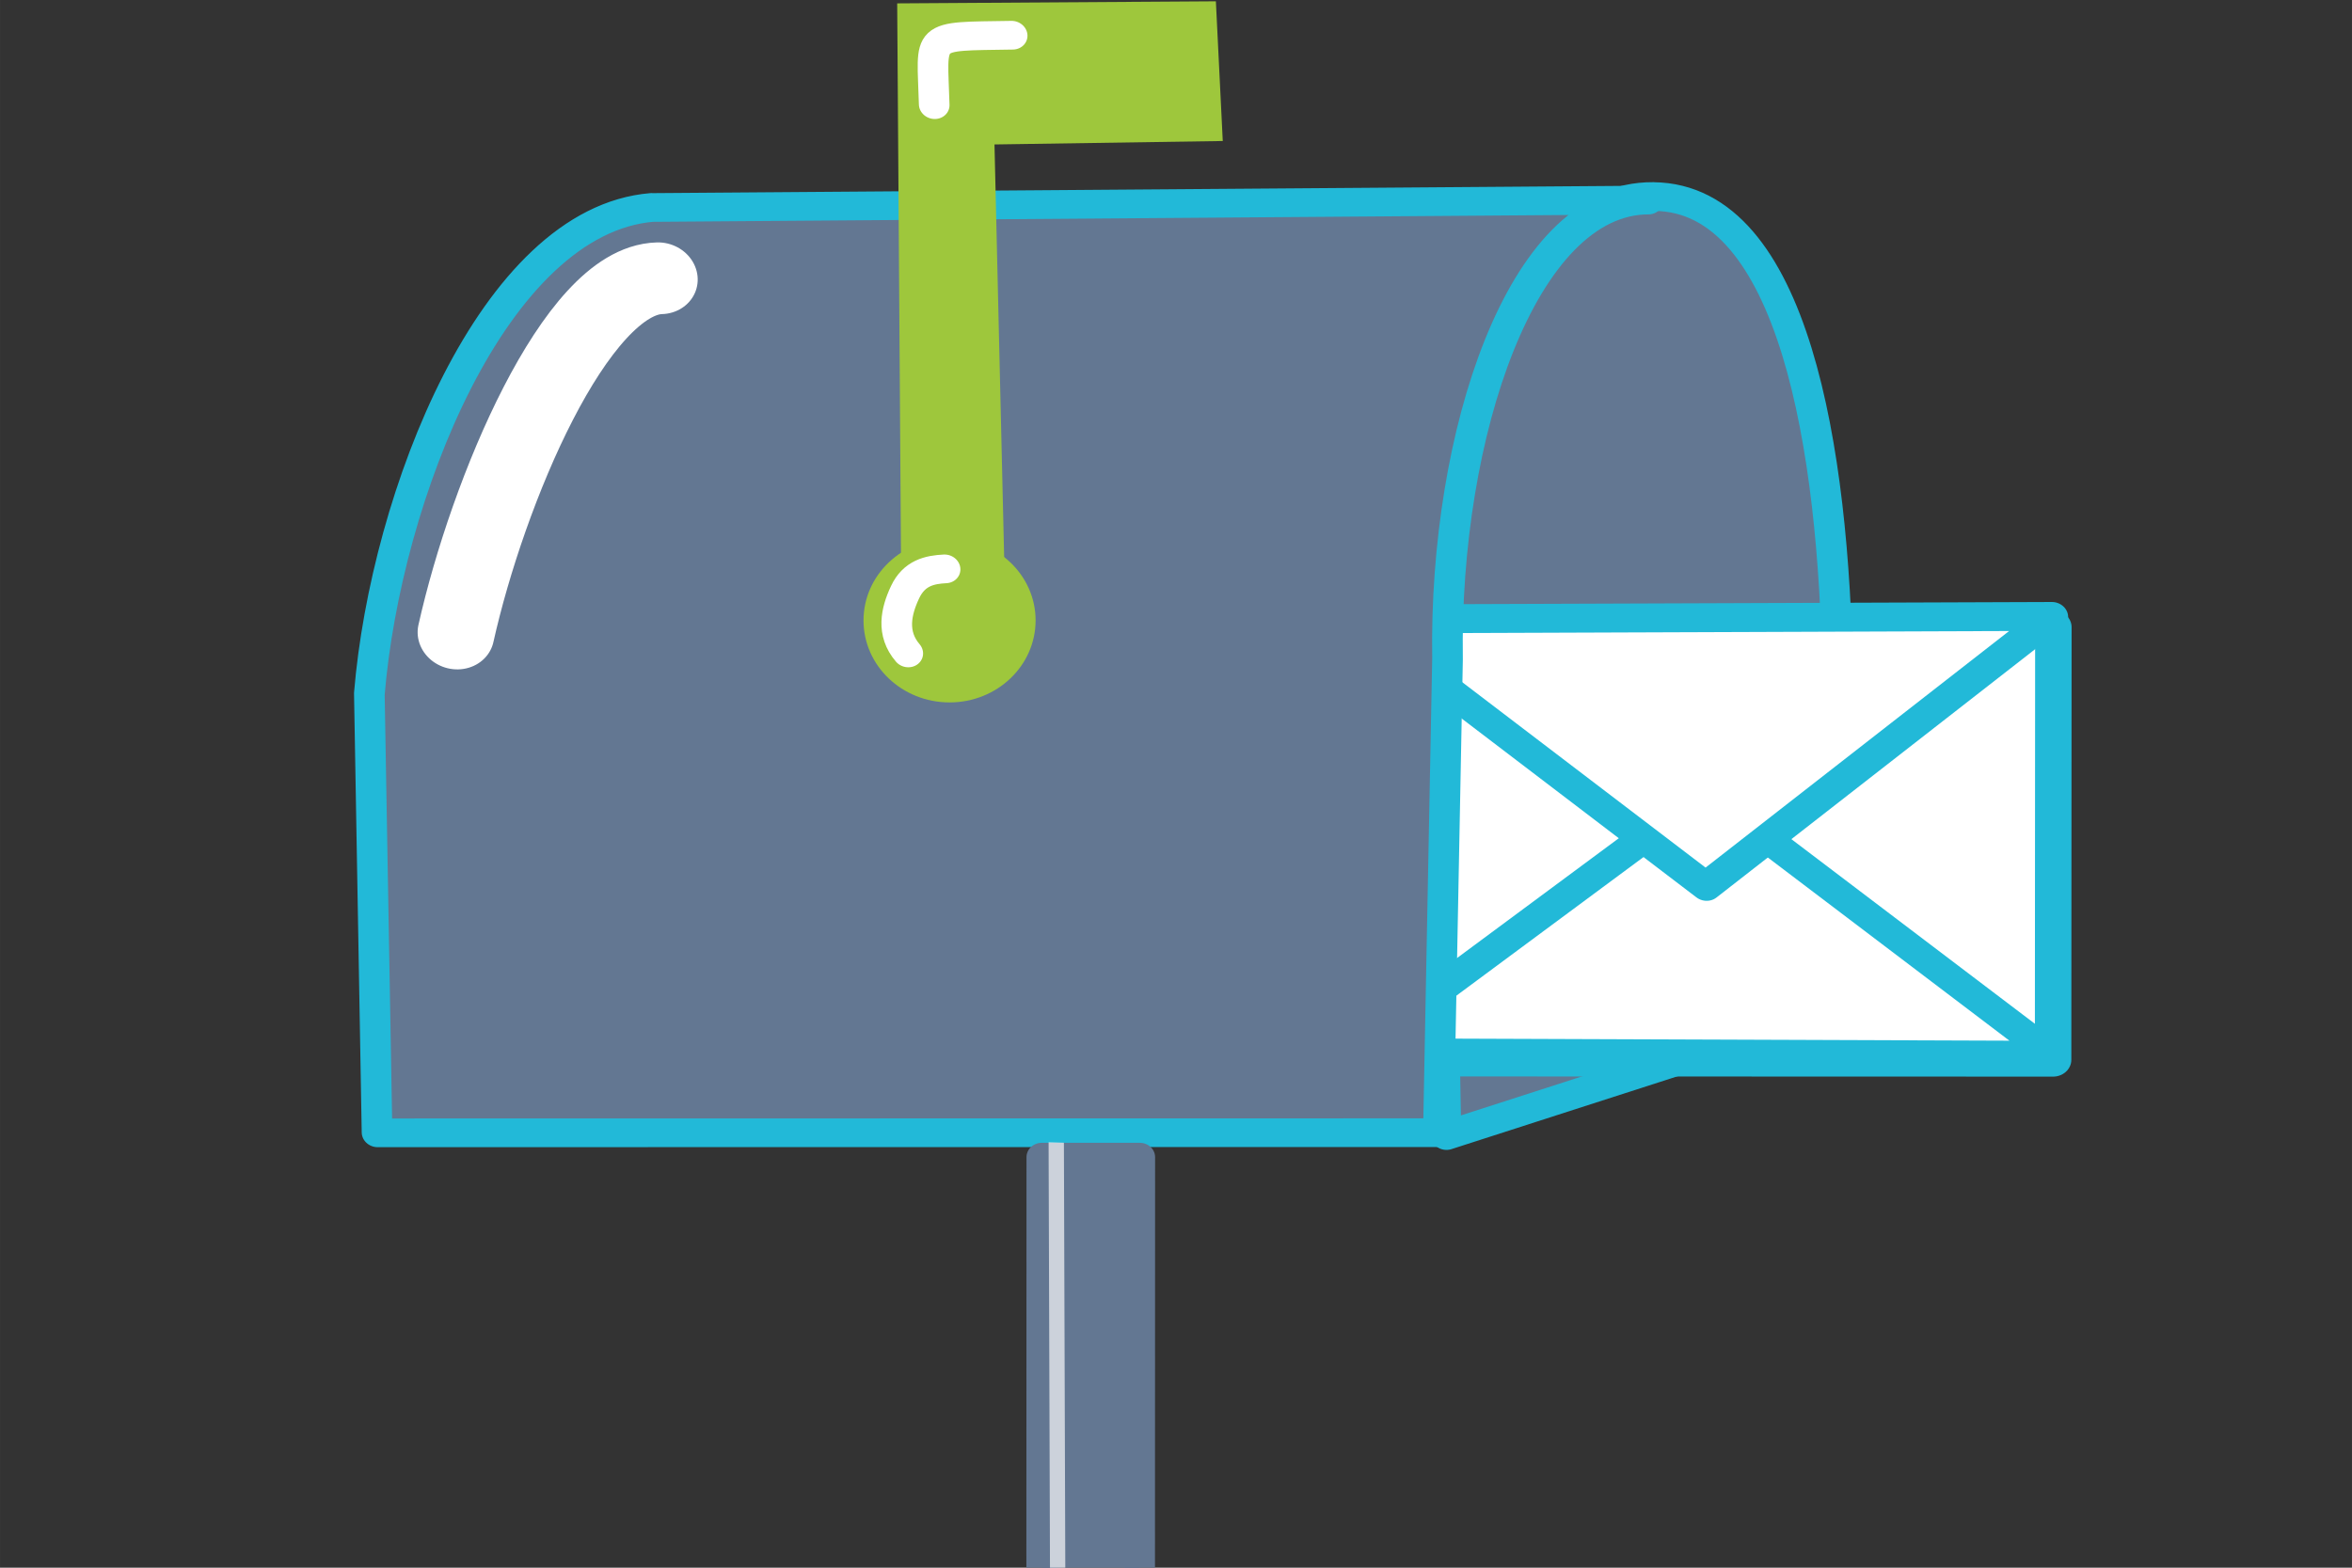 <?xml version="1.0" encoding="UTF-8" standalone="no"?>
<!-- Created with Inkscape (http://www.inkscape.org/) -->

<svg
   xmlns:dc="http://purl.org/dc/elements/1.1/"
   xmlns:cc="http://creativecommons.org/ns#"
   xmlns:rdf="http://www.w3.org/1999/02/22-rdf-syntax-ns#"
   xmlns:svg="http://www.w3.org/2000/svg"
   xmlns="http://www.w3.org/2000/svg"
   xmlns:sodipodi="http://sodipodi.sourceforge.net/DTD/sodipodi-0.dtd"
   xmlns:inkscape="http://www.inkscape.org/namespaces/inkscape"
   width="300"
   height="200"
   viewBox="0 0 79.375 52.917"
   version="1.1"
   id="svg8"
   sodipodi:docname="mail-domain.svg"
   inkscape:version="0.92.3 (2405546, 2018-03-11)">
  <rect x="0" y="0" width="79.375" height="52.917" fill="#333333" stroke="none"/>
  <defs
     id="defs2">
    <inkscape:perspective
       sodipodi:type="inkscape:persp3d"
       inkscape:vp_x="0 : 26.458334 : 1"
       inkscape:vp_y="0 : 1000 : 0"
       inkscape:vp_z="79.374998 : 26.458334 : 1"
       inkscape:persp3d-origin="39.687499 : 17.638889 : 1"
       id="perspective929" />
    <clipPath
       clipPathUnits="userSpaceOnUse"
       id="clipPath8857">
      <rect
         style="opacity:1;fill:#637792;fill-opacity:1;fill-rule:nonzero;stroke:none;stroke-width:0.6;stroke-linecap:round;stroke-linejoin:round;stroke-miterlimit:4;stroke-dasharray:none;stroke-opacity:1"
         id="rect8859"
         width="45.121"
         height="26.553"
         x="27.12"
         y="255.564" />
    </clipPath>
  </defs>
  <sodipodi:namedview
     id="base"
     pagecolor="#ffffff"
     bordercolor="#666666"
     borderopacity="1.0"
     inkscape:pageopacity="0.0"
     inkscape:pageshadow="2"
     inkscape:zoom="2.5600001"
     inkscape:cx="134.43227"
     inkscape:cy="72.701945"
     inkscape:document-units="mm"
     inkscape:current-layer="g835"
     showgrid="false"
     units="px"
     inkscape:measure-start="260.872,98.995"
     inkscape:measure-end="260.872,122.228"
     showguides="true"
     inkscape:guide-bbox="true"
     inkscape:window-width="1920"
     inkscape:window-height="1043"
     inkscape:window-x="0"
     inkscape:window-y="1080"
     inkscape:window-maximized="1"
     inkscape:snap-global="false"
     inkscape:pagecheckerboard="true" />
  <g
     inkscape:label="Layer 1"
     inkscape:groupmode="layer"
     id="layer1"
     transform="translate(0,-244.083)">
    <g
       id="g835"
       transform="matrix(1.26,-0.522,0.603,1.2,-189.626,-23.616)">
      <path
         style="opacity:1;fill:#637792;fill-opacity:1;fill-rule:nonzero;stroke:#22b9d8;stroke-width:0.74;stroke-linecap:butt;stroke-linejoin:round;stroke-miterlimit:4;stroke-dasharray:none;stroke-dashoffset:0;stroke-opacity:1"
         d="m 70.677,259.356 c 3.082,1.378 1.179,7.616 -1.252,12.892 l -3.789,7.798 -10.034,-0.834 4.672,-10.194 c 2.815,-6.028 7.321,-11.041 10.403,-9.663 z"
         id="rect871-5"
         inkscape:connector-curvature="0"
         sodipodi:nodetypes="zccccz" />
      <g
         id="g2250"
         transform="matrix(0.764,0.004,0.004,0.757,16.189,45.835)">
        <rect
           transform="matrix(0.917,0.399,-0.432,0.902,0,0)"
           y="245.274"
           x="175.198"
           height="14.782"
           width="22.201"
           id="rect871-9"
           style="opacity:1;fill:#ffffff;fill-opacity:1;fill-rule:nonzero;stroke:#22b9d8;stroke-width:1.151;stroke-linecap:butt;stroke-linejoin:round;stroke-miterlimit:4;stroke-dasharray:none;stroke-dashoffset:0;stroke-opacity:1" />
        <path
           style="fill:#ffffff;stroke:#22b9d8;stroke-width:0.973;stroke-linecap:butt;stroke-linejoin:round;stroke-miterlimit:4;stroke-dasharray:none;stroke-opacity:1"
           d="m 48.553,304.317 14.006,-3.601 6.158,12.462 z"
           id="path2252"
           inkscape:connector-curvature="0" />
        <path
           style="fill:#ffffff;stroke:#22b9d8;stroke-width:0.986;stroke-linecap:butt;stroke-linejoin:round;stroke-miterlimit:4;stroke-dasharray:none;stroke-opacity:1"
           d="m 54.964,290.956 6.218,12.663 14.009,-3.964 z"
           id="path2252-1"
           inkscape:connector-curvature="0" />
      </g>
      <path
         style="opacity:1;fill:#637792;fill-opacity:1;fill-rule:nonzero;stroke:#22b9d8;stroke-width:0.74;stroke-linecap:butt;stroke-linejoin:round;stroke-miterlimit:4;stroke-dasharray:none;stroke-dashoffset:0;stroke-opacity:1"
         d="m 48.345,249.949 22.157,9.429 c -2.784,-1.208 -7.124,3.478 -9.555,8.754 l -5.48,10.94 -23.531,-10.232 4.721,-10.295 c 2.561,-4.435 8.022,-9.825 11.69,-8.597 z"
         id="rect871"
         inkscape:connector-curvature="0"
         sodipodi:nodetypes="ccccccc" />
      <path
         style="opacity:1;fill:#9ec73c;fill-opacity:1;fill-rule:nonzero;stroke:none;stroke-width:1.635;stroke-linecap:round;stroke-linejoin:round;stroke-miterlimit:4;stroke-dasharray:none;stroke-dashoffset:0;stroke-opacity:1"
         d="m 56.052,247.56 7.088,3.025 -1.404,3.319 -5.099,-2.121 -4.461,9.872 -2.37,-0.825 z"
         id="rect1562"
         inkscape:connector-curvature="0"
         sodipodi:nodetypes="ccccccc" />
      <ellipse
         style="opacity:1;fill:#9ec73c;fill-opacity:1;fill-rule:nonzero;stroke:none;stroke-width:1.636;stroke-linecap:round;stroke-linejoin:round;stroke-miterlimit:4;stroke-dasharray:none;stroke-dashoffset:0;stroke-opacity:1"
         id="path1560"
         cx="158.854"
         cy="220.675"
         transform="matrix(0.917,0.399,-0.432,0.902,0,0)"
         rx="2.08"
         ry="2.116" />
      <rect
         style="opacity:1;fill:#637792;fill-opacity:1;fill-rule:nonzero;stroke:#637792;stroke-width:0.74;stroke-linecap:round;stroke-linejoin:round;stroke-miterlimit:4;stroke-dasharray:none;stroke-dashoffset:0;stroke-opacity:1"
         id="rect1640"
         width="2.369"
         height="11.781"
         x="161.088"
         y="234.526"
         transform="matrix(0.917,0.399,-0.432,0.902,0,0)" />
      <path
         style="fill:none;stroke:#ffffff;stroke-width:0.37;stroke-linecap:butt;stroke-linejoin:miter;stroke-opacity:0.669;stroke-miterlimit:4;stroke-dasharray:none"
         d="m 41.528,286.899 5.358,-11.284"
         id="path1642"
         inkscape:connector-curvature="0" />
      <path
         style="fill:none;stroke:#ffffff;stroke-width:1.85;stroke-linecap:round;stroke-linejoin:miter;stroke-miterlimit:4;stroke-dasharray:none;stroke-opacity:1"
         d="m 39.248,257.976 c 2.289,-3.005 6.594,-7.061 8.47,-6.309"
         id="path1567"
         inkscape:connector-curvature="0"
         sodipodi:nodetypes="cc" />
      <path
         style="fill:none;stroke:#ffffff;stroke-width:0.74;stroke-linecap:round;stroke-linejoin:miter;stroke-miterlimit:4;stroke-dasharray:none;stroke-opacity:1"
         d="m 55.744,250.275 c 0.764,-1.707 0.515,-1.687 2.502,-0.865"
         id="path1567-6"
         inkscape:connector-curvature="0"
         sodipodi:nodetypes="cc" />
      <path
         style="fill:none;stroke:#ffffff;stroke-width:0.74;stroke-linecap:round;stroke-linejoin:miter;stroke-miterlimit:4;stroke-dasharray:none;stroke-opacity:1"
         d="m 49.049,262.785 c -0.153,-0.614 0.201,-1.079 0.618,-1.441 0.417,-0.362 0.801,-0.285 1.146,-0.156"
         id="path1567-6-2"
         inkscape:connector-curvature="0"
         sodipodi:nodetypes="czc" />
    </g>
  </g>
</svg>
